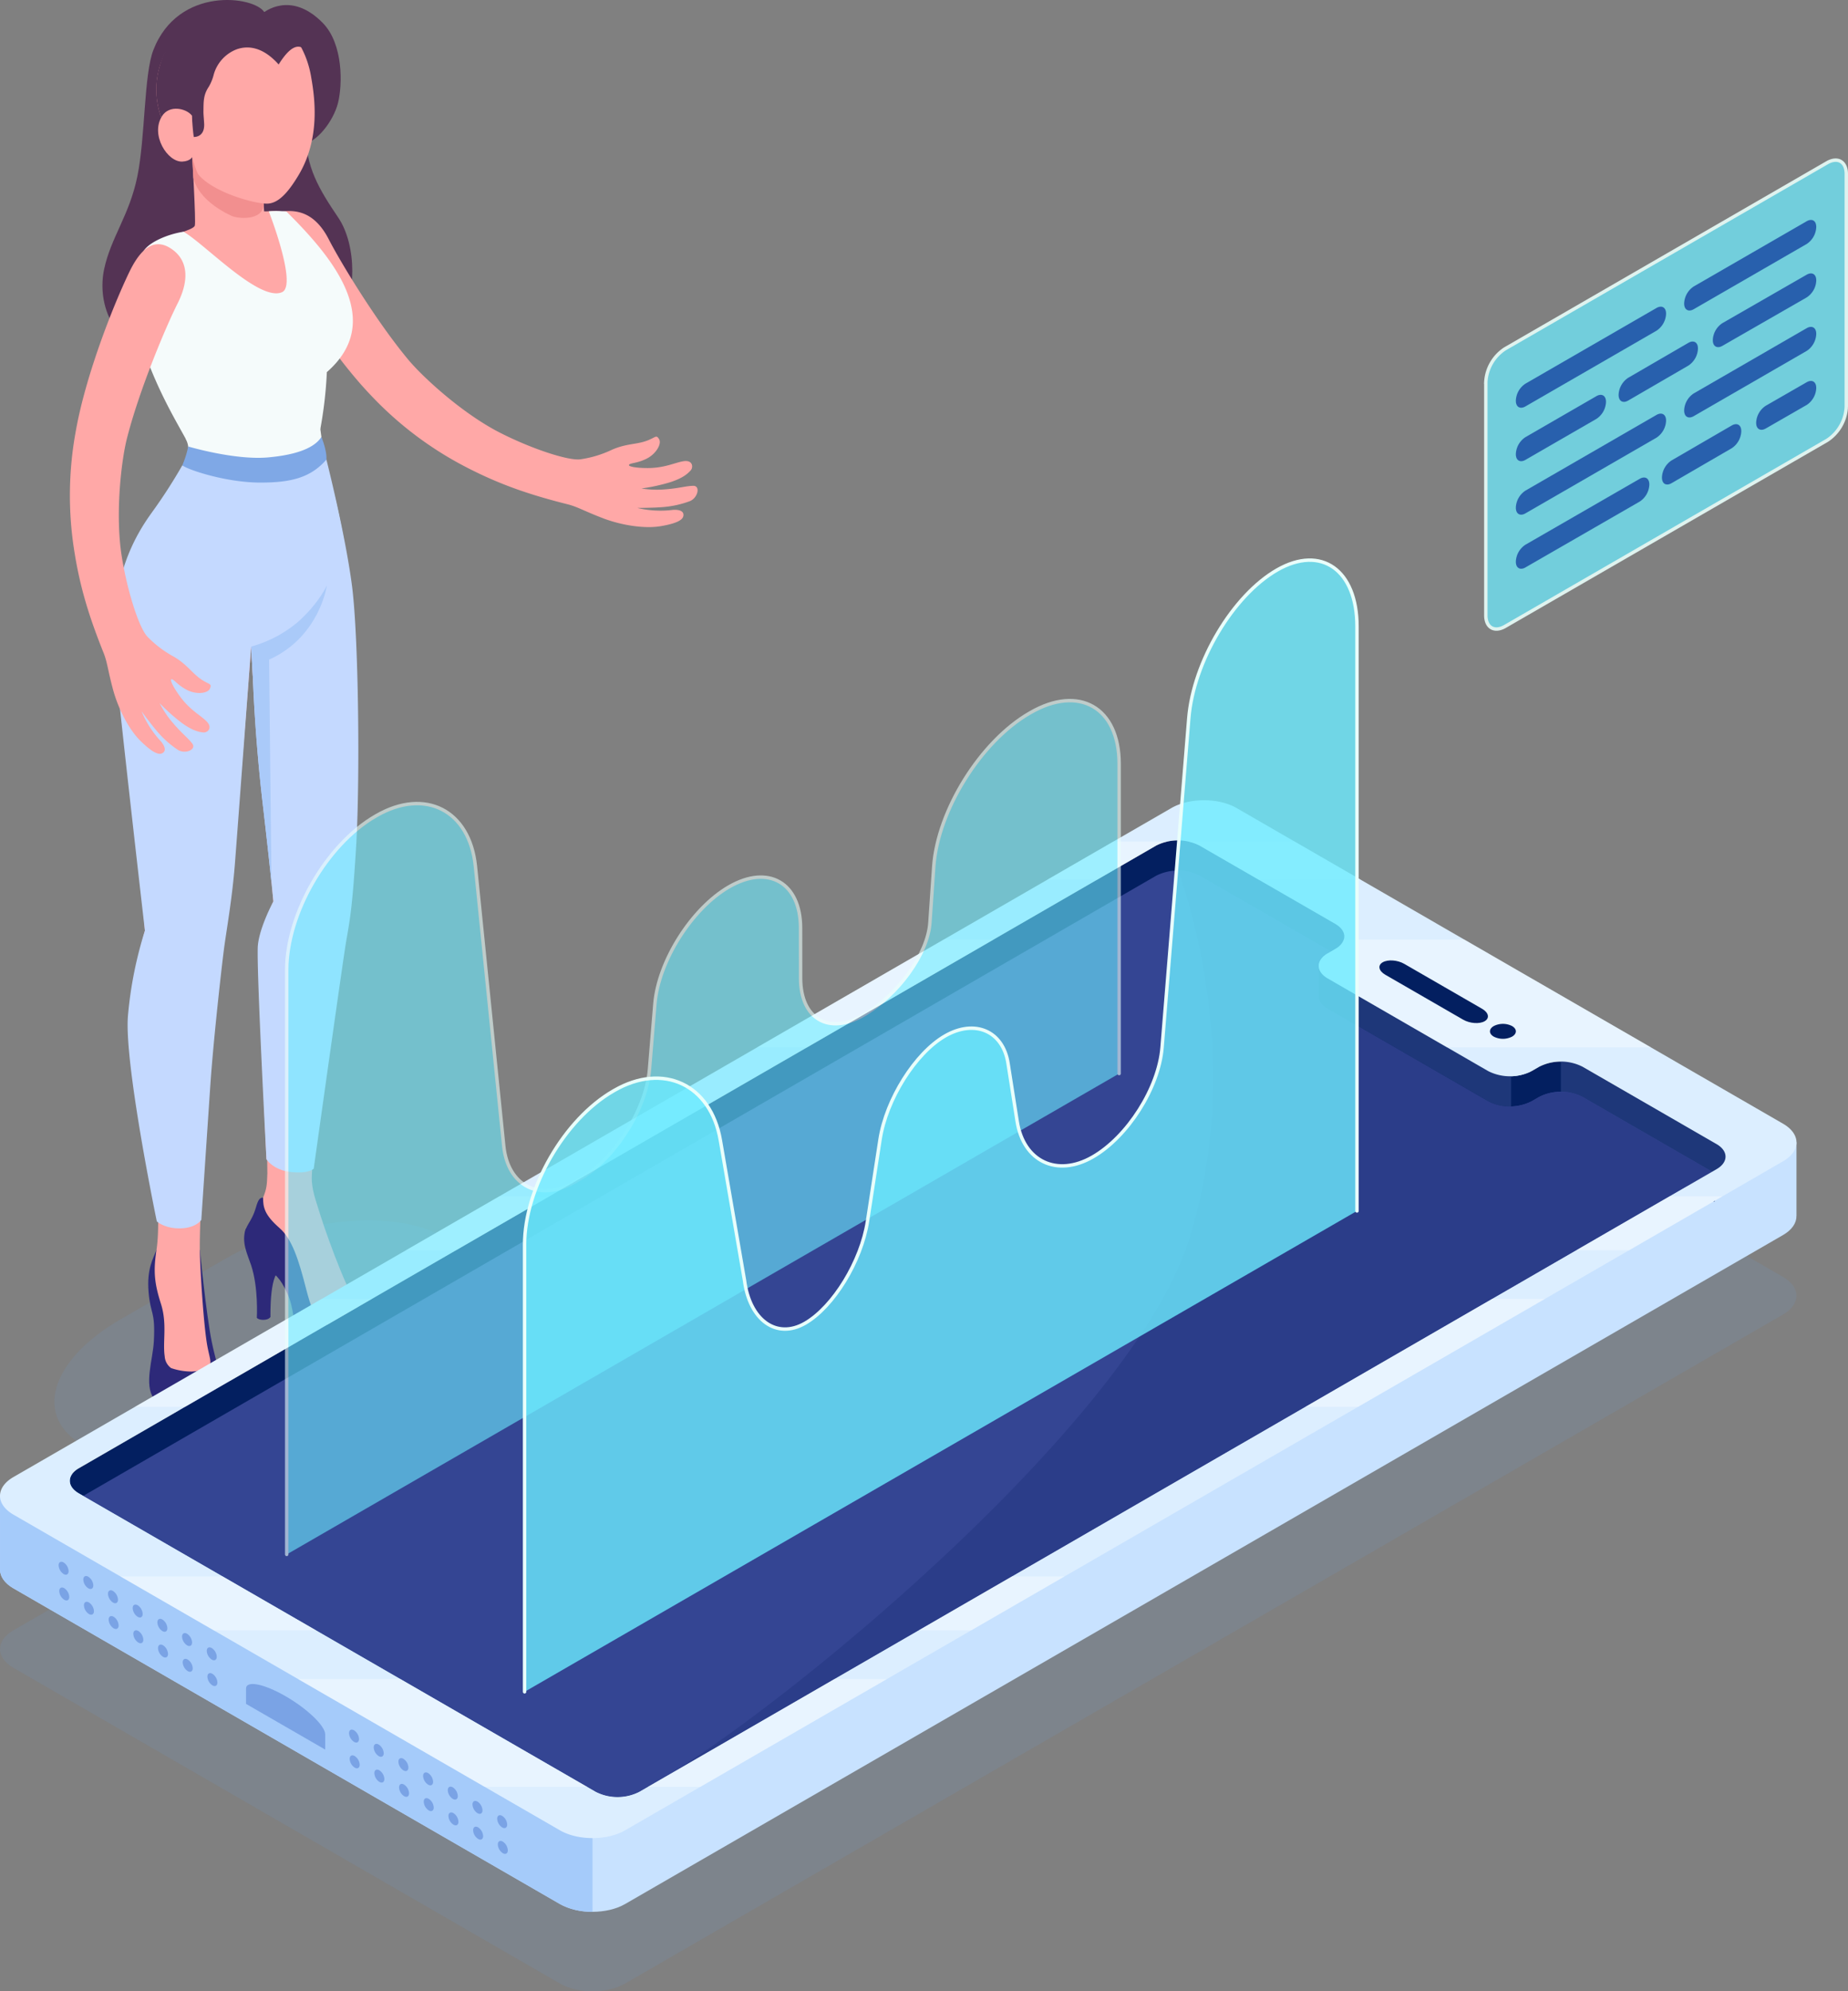 <svg xmlns="http://www.w3.org/2000/svg" width="539.902" height="581.463" viewBox="0 0 539.902 581.463"><rect x="0" y="0" width="539.902" height="581.463" fill="#808080" stroke="none"/><g transform="translate(-90.075 -24.419)"><path d="M610.984,196.861,451.354,104.7c-5.261-3.037-13.788-3.037-19.049,0L94.02,300.032c-5.261,3.037-5.261,7.963,0,11l159.634,92.163c5.261,3.041,13.788,3.041,19.049,0L610.984,207.858C616.245,204.824,616.245,199.9,610.984,196.861Z" transform="translate(0 200.409)" fill="#6b99d1" opacity="0.15" style="mix-blend-mode:multiply;isolation:isolate"/><path d="M113.967,153.083l30.489-17.6c20.681-11.939,49.239-14.809,63.787-6.407s9.58,24.889-11.1,36.825l-30.489,17.6c-20.677,11.939-49.235,14.809-63.787,6.407S93.29,165.022,113.967,153.083Z" transform="translate(11.435 256.508)" fill="#6b99d1" opacity="0.15" style="mix-blend-mode:multiply;isolation:isolate"/><g transform="translate(110.488 24.419)"><g transform="translate(50.906 319.479)"><path d="M110.546,124.928c-1.356,3.962.414,7.285,1.542,10.654,2.2,6.56,1.685,15.366,1.685,15.366.443.767,3.216.989,3.983-.225,0,0-.353-14.477,3.494-13.328Z" transform="translate(-110.056 -85.659)" fill="#2d2979"/><path d="M142.346,175.743c-4.015-5.732-10.333-24.161-11.6-28.5-.535-1.838-1.974-5.525-1.877-9.105.168-6.389,2.127-24.207,2.127-24.207l-15.348.046.246,23.09c-.1,3.519-.218,4.5-1.246,7.1-.8,2.02-2.748,6.96-3.437,9.073-.75,2.705-2.07,5.6,2.331,9.127s7.035,5.572,9.9,9.123,2.666,8.277,7.3,12.464,13.374.978,15.048-.464C148.147,181.454,147.34,179.64,142.346,175.743Z" transform="translate(-109.104 -113.926)" fill="#ffa8a7"/><path d="M142.529,158.8c-9.744,2.4-11.7,1.11-14.513-9.873-2.156-8.424-4.065-14.449-7.77-17.686-4.437-3.876-4.761-6.1-4.772-8.838-.96-.075-1.446.642-2.07,2.777-1.424,4.872-3.234,5.029-3.3,8.509s2.284,6.51,4.879,8.206c4.28,2.8,5.454,4.044,7.438,8.159,2.338,4.844,1.874,10.219,3.455,14.738,6.789,5.258,14.059,8.706,25,3.637,2.084-5.543,3.844-8.077-7.7-14.445C145.285,156.42,146.22,157.887,142.529,158.8Z" transform="translate(-109.93 -92.165)" fill="#2d2979"/></g><g transform="translate(22.891 348.801)"><path d="M104.628,126.7c-.982,2.57-2.87,5.515-2.324,12.253s2.013,5.347,1.553,14.345c-.282,5.543-2.941,12.589-.032,16.8,5.065,5.033,18.389,4.351,21.166,1.663.714-2.349,1.392-4.683.989-6.846-.343-1.852-3.384-3.848-3.866-5.7-.364-1.506-.867-3.3-1.371-5.807-1.617-8.031-3.459-26.752-3.459-26.752Z" transform="translate(-102.207 -110.523)" fill="#2d2979"/><path d="M113.609,173.828a18.43,18.43,0,0,1-6.089-1.014,4.569,4.569,0,0,1-1.867-3.441c-.635-4.233.778-9.434-1.1-15.323s-2.274-9.412-1.3-15.73.182-15.894.182-15.894l12.949-.286s-.546,10.622-.475,16.14,1.139,22.826,2.277,28.508c.568,2.841,1.039,3.944.714,5.147C118.906,171.936,117.817,173.589,113.609,173.828Z" transform="translate(-100.837 -122.141)" fill="#ffa8a7"/></g><path d="M145.734,27.957c-2.905-4.669-25.1-7.738-32.4,11.068-2.77,7.128-2.338,25.349-4.658,36.807s-7.774,17.936-9.733,27.227,1.239,24.864,23.625,27.609,39.6-5.108,44.888-12.246,5.4-22.3-.093-30.45-9.662-14.77-9.53-25.378Z" transform="translate(-88.941 -24.419)" fill="#543354"/><path d="M223.259,108.871c-2.895.985-5.775.753-9.741,2.463a31.972,31.972,0,0,1-9.337,2.845c-3.512.464-14.081-2.995-23.372-7.7-10.958-5.547-22.583-16.18-26.984-21.466-9.487-11.4-19.906-28.719-23.126-35-3.862-7.538-8.823-8.77-13.531-8.209-5.532.657-7.935,3.93-2.252,14.113S132.16,84.285,143.2,95.732a103.318,103.318,0,0,0,28.158,21.027c9.819,5.022,18.407,7.867,29.1,10.562,2.913.735,4.9,2,10.287,4.058s12.114,3.13,16.876,2.331,6.353-1.838,6.61-2.87c.325-1.3-.721-2.013-2.938-1.9a29.267,29.267,0,0,1-10.483-.56s4.861-.007,7.767-.275a29,29,0,0,0,7.574-1.706c2.334-.917,3.2-4.54.964-4.479-2.252.061-3.955.714-8.266,1.042a28.68,28.68,0,0,1-6.853-.261,54.548,54.548,0,0,0,8.463-1.842c3.8-1.246,5.111-2.538,5.932-3.437s.657-3.127-2.109-2.681c-2.484.4-5.45,1.967-10.308,1.992-3.53.018-6.025-.457-5.561-.992s2.538-.4,5.265-1.827c2.6-1.36,4.347-4.251,3.469-5.654S226.157,107.886,223.259,108.871Z" transform="translate(-55.025 19.936)" fill="#ffa8a7"/><path d="M111.613,27.147s7.917-6.792,17.415,2.9c6.057,6.182,5.789,18.164,4.44,23.436S127.218,65.1,123.024,65.5,111.613,27.147,111.613,27.147Z" transform="translate(-55.149 -23.354)" fill="#543354"/><path d="M101.663,74.3c-4.558,19.82,1.649,51.17,2.684,67.424s2.538,35.161,2.538,35.161-4.911,17.165-4.629,30.375c.3,14.034,8.631,54.2,8.631,54.2a11.076,11.076,0,0,0,11.971-.036s1.977-34.776,3.837-50.884c1.942-16.819,2.57-29.086,4.272-38.92,2.124-12.257,6.953-77.686,6.953-77.686l.546,9.9,5.946,64.526s-4.255,9.3-4.23,16.772c.032,10.283,2.209,58.5,2.209,58.5a11.7,11.7,0,0,0,12.957.057s10.137-66.189,11.575-73.963c1.324-7.167,4.29-81.605-1.6-98.895Z" transform="translate(-84.958 94.857)" fill="#ffa8a7"/><path d="M112.088,37.269s1.1,18.625.757,19.992-7.31,2.691-9.266,4.319,10.13,20.516,16.272,23.311,25.167-4.347,26.488-13.81c1.217-8.713-5.447-15.487-8.01-17.85-1.713-.361-4.476-.025-5.25-.132l-.557-9.03C124.191,41.42,112.088,37.269,112.088,37.269Z" transform="translate(-76.336 8.598)" fill="#ffa8a7"/><path d="M114.7,47.732c-5.233.8-11.215,3.6-12.036,6.464-.96,3.341-3.03,19.1,1.5,31.085s9.826,20.1,12.432,25.267c0,0,19.824,6.128,38.077-5.2a121.108,121.108,0,0,0,1.91-16.626c16.84-14.7,2.445-32.82-11.832-46.9a29.853,29.853,0,0,0-5.14-.064s8.434,21.594,3.887,23.618C136.885,68.32,120.769,51.127,114.7,47.732Z" transform="translate(-81.505 19.936)" fill="#f5fbfb"/><path d="M126.694,51.382l-.45-7.313-5.932-1.924-14.5-4.876s.175,3.369.293,5.847c0,0,.61,6.368,11.136,11.3C119.1,55.287,126.116,55.933,126.694,51.382Z" transform="translate(-70.058 8.598)" fill="#f28f8f"/><path d="M148.145,45.428h0c-1.877-11.961-10.522-21-22.861-20.277a23.711,23.711,0,0,0-11.929,43.356s1.121,4.319,1.9,5.225c4.38,5.093,15.987,8.324,19.817,8.374,3.312.039,6.168-3.055,9.273-8.2C150.811,63.2,149.177,51.339,148.145,45.428Z" transform="translate(-77.604 -22.641)" fill="#ffa8a7"/><path d="M147.26,38.153c-5.272-10.815-15.741-14.581-25.813-12.607A22.869,22.869,0,0,0,103.826,42.2a23.759,23.759,0,0,0,9.53,26.481c-.264-.807-6.539-10.087-.136-12.164.1.892.253,4.2.589,6.289,0,0,3.145.214,3.03-3.712-.032-1.057-.228-2.848-.211-3.719.046-2.863-.071-4.794,1.567-7.242a13.52,13.52,0,0,0,1.456-3.612,11.1,11.1,0,0,1,6.785-7.346c3.141-1.057,7.46-.8,12.164,4.465C143.341,34.051,145.665,36.571,147.26,38.153Z" transform="translate(-77.604 -22.814)" fill="#543354"/><path d="M113,47.435s-.571,1.189-2.888,1.314c-4.326.225-9.419-7.8-5.946-13.274,2.17-3.419,7.1-2.234,8.7-.2Z" transform="translate(-77.246 -1.568)" fill="#ffa8a7"/><path d="M117.582,64.282c1.281,2.42,1.531,5.9-2.706,12.082s-12.846,18.732-14.4,29.015c3.409,3.612,8.267,11,23.008,13.292,21.2,3.287,36.989-6.071,41.964-11.518,0,0-.3-8.9-4.065-24.964-2.267-9.666-3.523-13.139-4.44-20.684S117.582,64.282,117.582,64.282Z" transform="translate(-83.768 63.783)" fill="#f5fbfb"/><path d="M119.409,63.7a152.44,152.44,0,0,1-8.93,13.82C106.12,83.567,97.658,96.816,99.7,119.96c1.335,15.12,8.78,79.617,8.78,79.617a115.9,115.9,0,0,0-4.954,24.839c-1.178,13.781,8.424,60.046,8.424,60.046s2.3,2.156,6.924,2.045,6.082-2.481,6.082-2.481,1.72-25.77,2.627-39.159,3.305-34.665,4-39.976,2.391-14.591,3.2-25,4.729-63.262,4.729-63.262l.546,9.9s.514,16.069,2.827,35.9,3.12,28.629,3.12,28.629-4,7.367-4.522,12.8,2.5,62.466,2.5,62.466,1.924,3.162,7.156,3.726c5.333.575,6.66-.985,6.66-.985s8.377-59.754,9.391-65.847,1.845-9.109,3-28.276.739-60.8-1.192-75.9-7.5-37.039-7.5-37.039a44.59,44.59,0,0,1-16.765,4.158C135,66.67,119.409,63.7,119.409,63.7Z" transform="translate(-86.556 72.17)" fill="#c4d9ff"/><path d="M132.751,72.312s-2.167,4.929-8.167,10.415a35.913,35.913,0,0,1-13.952,7.438l.546,9.9s.514,16.069,2.827,35.9c1.264,10.851,2.074,18.375,2.552,22.986h0l-.678-64.983C130.627,87.364,132.751,72.312,132.751,72.312Z" transform="translate(-57.669 98.634)" fill="#aacaf9"/><path d="M106.722,62.949s13.6,4.065,23.368,3.184c10.858-.974,14.263-3.955,15.537-5.968,0,0,1.635,3.866,1.474,6.593-4.715,5.475-10.744,6.75-19.453,6.728-9.916-.025-21.052-3.733-22.651-5.036A28.273,28.273,0,0,0,106.722,62.949Z" transform="translate(-72.145 67.425)" fill="#7fa8e6"/><path d="M133.954,171.316c-2.5-1.767-4-4.23-7.717-6.435a31.906,31.906,0,0,1-7.785-5.886c-2.441-2.566-5.85-13.153-7.5-23.432-1.949-12.129-.178-27.783,1.513-34.447,3.651-14.377,11.543-32.98,14.738-39.28,3.83-7.556,2.663-12.8-1.306-15.773-4.458-3.341-8.723-1.888-12.742,6.471-5.058,10.512-12.828,30.621-15.6,46.276a103.332,103.332,0,0,0-.475,35.14c1.71,10.9,4.451,19.521,8.556,29.754,1.117,2.791,1.256,5.14,2.759,10.712s4.587,11.636,8.031,15.023,5.218,4.058,6.2,3.662c1.246-.5,1.206-1.767-.189-3.491a29.4,29.4,0,0,1-5.7-8.816s2.863,3.93,4.783,6.125a28.934,28.934,0,0,0,5.832,5.126c2.117,1.353,5.55-.079,4.19-1.852s-2.9-2.777-5.7-6.075a28.832,28.832,0,0,1-3.812-5.7,54.2,54.2,0,0,0,6.46,5.761c3.241,2.349,5.058,2.648,6.268,2.781s2.913-1.3.932-3.28c-1.785-1.774-4.8-3.255-7.67-7.171-2.088-2.845-3.17-5.143-2.466-5.079s1.817,1.817,4.572,3.184c2.634,1.306,6,1.021,6.614-.514S136.453,173.079,133.954,171.316Z" transform="translate(-95.794 26.91)" fill="#ffa8a7"/></g><g transform="translate(90.075 71.184)"><g transform="translate(434.093)" opacity="0.9"><path d="M217.308,92.607l94.08-54.321C314.489,36.5,317,37.95,317,41.53v68.1a12.4,12.4,0,0,1-5.615,9.719l-94.08,54.318c-3.1,1.792-5.615.339-5.615-3.241v-68.1A12.4,12.4,0,0,1,217.308,92.607Z" transform="translate(-211.693 -37.521)" fill="#6cebff" opacity="0.8"/><path d="M217.308,92.607l94.08-54.321C314.489,36.5,317,37.95,317,41.53v68.1a12.4,12.4,0,0,1-5.615,9.719l-94.08,54.318c-3.1,1.792-5.615.339-5.615-3.241v-68.1A12.4,12.4,0,0,1,217.308,92.607Z" transform="translate(-211.693 -37.521)" fill="none" stroke="#e9fffb" stroke-miterlimit="10" stroke-width="1"/><path d="M216.956,71.983l38.267-22.09c1.553-.9,2.809-.171,2.809,1.62v.157a6.208,6.208,0,0,1-2.809,4.861L216.96,78.622c-1.553.9-2.809.168-2.809-1.62v-.157A6.209,6.209,0,0,1,216.956,71.983Z" transform="translate(-205.378 -6.72)" fill="#0b3fa5" opacity="0.8"/><path d="M230.732,61.831,263.709,42.8c1.549-.9,2.806-.171,2.806,1.617v.161a6.2,6.2,0,0,1-2.806,4.861L230.732,68.473c-1.549.892-2.805.168-2.805-1.62V66.7A6.216,6.216,0,0,1,230.732,61.831Z" transform="translate(-169.983 -24.955)" fill="#0b3fa5" opacity="0.8"/><g transform="translate(8.773 48.687)" opacity="0.8"><g transform="translate(0 25.331)"><path d="M216.956,80.734,255.223,58.64c1.553-.892,2.809-.168,2.809,1.62v.161a6.213,6.213,0,0,1-2.809,4.861L216.96,87.373c-1.553.9-2.809.168-2.809-1.62V85.6A6.209,6.209,0,0,1,216.956,80.734Z" transform="translate(-214.151 -58.258)" fill="#0b3fa5"/></g><g transform="translate(49.171)"><path d="M230.732,70.582l32.977-19.039c1.549-.892,2.806-.168,2.806,1.62v.161a6.2,6.2,0,0,1-2.806,4.858L230.732,77.22c-1.549.9-2.805.171-2.805-1.62v-.157A6.209,6.209,0,0,1,230.732,70.582Z" transform="translate(-227.927 -51.161)" fill="#0b3fa5"/></g></g><g transform="translate(8.773 33.068)" opacity="0.8"><g transform="translate(0 35.467)"><path d="M216.956,69.065,237.676,57.1c1.549-.892,2.805-.168,2.805,1.62v.161a6.2,6.2,0,0,1-2.805,4.861L216.96,75.7c-1.553.9-2.809.168-2.809-1.62v-.157A6.209,6.209,0,0,1,216.956,69.065Z" transform="translate(-214.151 -56.722)" fill="#0b3fa5"/></g><g transform="translate(30.021 19.89)"><path d="M225.364,62.949l17.572-10.2c1.549-.9,2.8-.175,2.8,1.613v.161a6.224,6.224,0,0,1-2.8,4.869l-17.572,10.2c-1.546.9-2.8.175-2.8-1.617v-.153A6.223,6.223,0,0,1,225.364,62.949Z" transform="translate(-222.562 -52.358)" fill="#0b3fa5"/></g><g transform="translate(57.544)"><path d="M233.082,61.3l24.6-14.131c1.553-.892,2.809-.164,2.809,1.624v.161a6.18,6.18,0,0,1-2.809,4.854l-24.6,14.127c-1.549.892-2.809.164-2.809-1.624v-.157A6.184,6.184,0,0,1,233.082,61.3Z" transform="translate(-230.273 -46.785)" fill="#0b3fa5"/></g></g><g transform="translate(8.773 64.471)" opacity="0.8"><g transform="translate(0 28.197)"><path d="M216.96,83.1l33.377-19.235c1.549-.892,2.805-.168,2.805,1.62v.161a6.2,6.2,0,0,1-2.805,4.861L216.96,89.735c-1.549.9-2.809.168-2.809-1.62v-.161A6.2,6.2,0,0,1,216.96,83.1Z" transform="translate(-214.151 -63.483)" fill="#0b3fa5"/></g><g transform="translate(42.682 12.621)"><path d="M228.911,69.709l17.572-10.2c1.549-.9,2.8-.175,2.8,1.617v.157a6.218,6.218,0,0,1-2.8,4.869l-17.572,10.2c-1.546.9-2.8.175-2.8-1.613v-.157A6.228,6.228,0,0,1,228.911,69.709Z" transform="translate(-226.109 -59.119)" fill="#0b3fa5"/></g><g transform="translate(70.208)"><path d="M236.63,62.825l11.932-6.86c1.553-.892,2.809-.164,2.809,1.624v.161a6.185,6.185,0,0,1-2.809,4.854l-11.932,6.86c-1.553.892-2.809.164-2.809-1.628v-.157A6.185,6.185,0,0,1,236.63,62.825Z" transform="translate(-233.821 -55.583)" fill="#0b3fa5"/></g></g></g><g transform="translate(0 116.792)"><g transform="translate(0 70.108)"><path d="M614.913,194.7l.011-.007V173.179l-24.2,10.29L443.679,98.609c-5.261-3.038-13.792-3.038-19.049,0L145.949,259.524,90.075,276.432v21.576l.007,0c.018,1.974,1.328,3.944,3.937,5.45l159.634,92.167c5.261,3.034,13.788,3.034,19.049,0L610.983,200.291C613.656,198.749,614.956,196.722,614.913,194.7Z" transform="translate(-90.073 -73.319)" fill="#c8e2ff"/><path d="M90.075,169.373V190.95l.007,0c.018,1.974,1.328,3.944,3.937,5.45L253.653,288.57a19.492,19.492,0,0,0,9.526,2.274V192.5L171.005,138l-25.057,14.466Z" transform="translate(-90.073 33.739)" fill="#a5cbfa"/><path d="M576.889,181.853l-39.13-22.583a14.033,14.033,0,0,0-12.7,0l-2.192,1.264a14.019,14.019,0,0,1-12.7,0L463.31,133.481c-3.509-2.024-3.509-5.308,0-7.331l2.188-1.267c3.509-2.024,3.509-5.308,0-7.331L425.853,94.687a14.033,14.033,0,0,0-12.7,0L98.416,276.507c-3.505,2.027-3.505,5.308,0,7.331L249.462,371a14.041,14.041,0,0,0,12.7,0L576.889,189.18C580.394,187.16,580.394,183.876,576.889,181.853Z" transform="translate(-75.396 -81.444)" fill="#031f60"/><path d="M217.834,110.661l51.99,29.822-7.158,13.256-44.832-25.883Z" transform="translate(238.179 -36.5)" fill="#1e3779"/><path d="M186.481,109.762V92.567l52.348,30.2-14.891,8.6Z" transform="translate(157.624 -82.989)" fill="#1e3779"/><path d="M259.347,364.657,572.792,183.579l-37.849-21.841a14.011,14.011,0,0,0-12.7,0L520.056,163a14.019,14.019,0,0,1-12.7,0L460.5,135.95c-3.509-2.027-3.509-5.308,0-7.335l1.281-.739-1.281-.739c-3.509-2.024-3.509-5.308,0-7.331l.91-.525L423.039,97.156a14.033,14.033,0,0,0-12.7,0L96.883,278.234l149.764,86.424A14.041,14.041,0,0,0,259.347,364.657Z" transform="translate(-72.581 -75.1)" fill="#344593"/><path d="M412.511,161.738a14.011,14.011,0,0,0-12.7,0L397.624,163a14.019,14.019,0,0,1-12.7,0L338.063,135.95c-3.509-2.027-3.509-5.308,0-7.335l1.281-.739-1.281-.739c-3.509-2.024-3.509-5.308,0-7.331l.91-.525L300.606,97.155a12.961,12.961,0,0,0-6.35-1.517s20.93,52.815,3.07,108.3c-16.662,51.755-113.754,132.714-152.791,156.321L450.36,183.579Z" transform="translate(49.851 -75.099)" fill="#2b3d89"/><path d="M198.018,103.435v8.816c.025,1.481.985,2.677,2.631,3.666l46.861,27.052a12.994,12.994,0,0,0,6.71,1.513l0-11.311Z" transform="translate(187.265 -55.066)" fill="#1e3779"/><path d="M610.984,184.328,451.354,92.162c-5.261-3.037-13.788-3.037-19.049,0L94.02,287.5c-5.261,3.037-5.261,7.963,0,11l159.634,92.163c5.261,3.037,13.788,3.037,19.049,0L610.984,195.325C616.245,192.288,616.245,187.362,610.984,184.328ZM591.567,197.62,276.84,379.441a14.041,14.041,0,0,1-12.7,0L113.095,292.278c-3.505-2.024-3.505-5.3,0-7.331l314.741-181.82a14.033,14.033,0,0,1,12.7,0l39.644,22.865c3.509,2.024,3.509,5.308,0,7.331l-2.188,1.267c-3.509,2.024-3.509,5.308,0,7.331l46.861,27.052a14.019,14.019,0,0,0,12.7,0l2.192-1.264a14.034,14.034,0,0,1,12.7,0l39.13,22.583C595.072,192.316,595.072,195.6,591.567,197.62Z" transform="translate(-90.074 -89.884)" fill="#dceeff"/><g transform="translate(35.183 12.051)" opacity="0.4"><path d="M137.916,138.033l27.259-15.747h-14.6l-27.272,15.747Z" transform="translate(-39.875 -18.683)" fill="#fafdff"/><path d="M166.616,132.77l54.518-31.494H206.595L152.052,132.77Z" transform="translate(33.981 -72.665)" fill="#fafdff"/><path d="M187.294,93.26a11.469,11.469,0,0,1,3.451,1.192l17.275,9.965h29.793L218.493,93.26Z" transform="translate(124.529 -93.26)" fill="#fafdff"/><path d="M175.8,104.418h14.527l17.247-9.965a11.338,11.338,0,0,1,3.452-1.192h-15.9Z" transform="translate(95.003 -93.26)" fill="#fafdff"/><path d="M205.321,101.276a5.062,5.062,0,0,1-2.484,2.777l-2.188,1.267c-3.509,2.024-3.509,5.308,0,7.331l34.851,20.12h59.543l-54.55-31.5Z" transform="translate(152.082 -72.664)" fill="#fafdff"/><path d="M115.777,162.173,170.3,130.679H155.673l-54.542,31.494Z" transform="translate(-96.849 2.88)" fill="#fafdff"/><path d="M198.934,193.269l-54.578-31.494H114.468l54.55,31.494Z" transform="translate(-62.582 82.776)" fill="#fafdff"/><path d="M246.358,122.286,219.1,138.033h15.419l27.27-15.747Z" transform="translate(206.25 -18.683)" fill="#fafdff"/><path d="M251.454,130.679l-54.518,31.494h15.382l54.542-31.494Z" transform="translate(149.302 2.88)" fill="#fafdff"/><path d="M157.084,169.129l-27.289-15.746H99.932l27.277,15.746Z" transform="translate(-99.932 61.212)" fill="#fafdff"/><path d="M192.53,153.382l-27.258,15.746H180.6l27.27-15.746Z" transform="translate(67.949 61.212)" fill="#fafdff"/><path d="M197.625,161.775l-54.517,31.494H158.4l54.542-31.494Z" transform="translate(11.001 82.776)" fill="#fafdff"/></g><path d="M210.226,103.984,232.959,117.1c1.952,1.128,2.295,2.752.774,3.634s-4.344.678-6.293-.446L204.7,107.172c-1.949-1.128-2.292-2.752-.771-3.634S208.277,102.86,210.226,103.984Z" transform="translate(200.025 -56.212)" fill="#031f60"/><path d="M110.213,163.53c0-2.456,5.179-1.46,11.565,2.227s11.561,8.67,11.561,11.129l0,4.447-23.129-13.349Z" transform="translate(-38.333 95.877)" fill="#7aa3e5"/><g transform="translate(101.97 271.375)"><g transform="translate(0.186 7.522)"><path d="M118.7,169.066a3.245,3.245,0,0,0,1.463,2.531c.807.468,1.46.089,1.46-.842a3.227,3.227,0,0,0-1.463-2.534C119.348,167.756,118.7,168.131,118.7,169.066Z" transform="translate(-118.695 -168.021)" fill="#7aa3e5"/><path d="M120.717,170.231a3.233,3.233,0,0,0,1.46,2.534c.807.468,1.46.089,1.46-.842a3.221,3.221,0,0,0-1.463-2.534C121.367,168.921,120.713,169.3,120.717,170.231Z" transform="translate(-113.5 -165.024)" fill="#7aa3e5"/><path d="M122.738,171.4a3.226,3.226,0,0,0,1.46,2.531c.807.471,1.46.093,1.46-.842a3.226,3.226,0,0,0-1.463-2.531C123.388,170.088,122.734,170.466,122.738,171.4Z" transform="translate(-108.307 -162.026)" fill="#7aa3e5"/><path d="M124.759,172.565a3.226,3.226,0,0,0,1.46,2.531c.807.468,1.46.089,1.46-.842a3.22,3.22,0,0,0-1.463-2.531C125.412,171.255,124.755,171.633,124.759,172.565Z" transform="translate(-103.115 -159.027)" fill="#7aa3e5"/><path d="M126.78,173.732a3.226,3.226,0,0,0,1.46,2.531c.807.468,1.46.089,1.46-.842a3.221,3.221,0,0,0-1.463-2.531C127.43,172.422,126.78,172.8,126.78,173.732Z" transform="translate(-97.922 -156.029)" fill="#7aa3e5"/><path d="M128.8,174.9a3.226,3.226,0,0,0,1.46,2.531c.807.468,1.46.089,1.46-.842a3.236,3.236,0,0,0-1.463-2.534C129.451,173.59,128.8,173.968,128.8,174.9Z" transform="translate(-92.73 -153.031)" fill="#7aa3e5"/><path d="M130.822,176.067a3.232,3.232,0,0,0,1.46,2.531c.807.468,1.46.089,1.46-.842a3.221,3.221,0,0,0-1.463-2.534C131.475,174.757,130.818,175.132,130.822,176.067Z" transform="translate(-87.537 -150.034)" fill="#7aa3e5"/></g><path d="M118.643,166.96a3.251,3.251,0,0,0,1.463,2.531c.807.464,1.46.089,1.46-.846a3.236,3.236,0,0,0-1.463-2.531C119.3,165.647,118.643,166.025,118.643,166.96Z" transform="translate(-118.643 -165.914)" fill="#7aa3e5"/><path d="M120.664,168.124a3.251,3.251,0,0,0,1.463,2.534c.807.464,1.46.086,1.46-.846a3.23,3.23,0,0,0-1.463-2.531C121.317,166.814,120.664,167.192,120.664,168.124Z" transform="translate(-113.45 -162.915)" fill="#7aa3e5"/><path d="M122.685,169.291a3.23,3.23,0,0,0,1.463,2.531c.8.468,1.46.089,1.46-.842a3.23,3.23,0,0,0-1.463-2.531C123.338,167.981,122.685,168.359,122.685,169.291Z" transform="translate(-108.258 -159.917)" fill="#7aa3e5"/><path d="M124.706,170.459a3.242,3.242,0,0,0,1.463,2.534c.807.464,1.46.086,1.46-.846a3.242,3.242,0,0,0-1.46-2.534C125.359,169.149,124.706,169.527,124.706,170.459Z" transform="translate(-103.065 -156.92)" fill="#7aa3e5"/><path d="M126.727,171.622a3.231,3.231,0,0,0,1.463,2.534c.807.468,1.46.089,1.46-.842a3.233,3.233,0,0,0-1.46-2.534C127.38,170.316,126.727,170.694,126.727,171.622Z" transform="translate(-97.873 -153.921)" fill="#7aa3e5"/><path d="M128.748,172.794a3.236,3.236,0,0,0,1.463,2.531c.807.468,1.46.089,1.46-.842a3.232,3.232,0,0,0-1.46-2.534C129.4,171.481,128.748,171.859,128.748,172.794Z" transform="translate(-92.68 -150.925)" fill="#7aa3e5"/><path d="M130.769,173.961a3.241,3.241,0,0,0,1.463,2.531c.807.464,1.46.089,1.46-.846a3.232,3.232,0,0,0-1.46-2.531C131.426,172.648,130.769,173.026,130.769,173.961Z" transform="translate(-87.488 -147.926)" fill="#7aa3e5"/></g><g transform="translate(17.124 222.368)"><g transform="translate(0.186 7.521)"><path d="M94.924,155.334a3.242,3.242,0,0,0,1.463,2.534c.807.468,1.46.089,1.46-.846a3.22,3.22,0,0,0-1.463-2.531C95.577,154.024,94.924,154.4,94.924,155.334Z" transform="translate(-94.924 -154.291)" fill="#7aa3e5"/><path d="M96.945,156.5a3.246,3.246,0,0,0,1.46,2.531c.81.468,1.463.089,1.463-.842a3.226,3.226,0,0,0-1.463-2.531C97.6,155.191,96.945,155.569,96.945,156.5Z" transform="translate(-89.731 -151.292)" fill="#7aa3e5"/><path d="M98.966,157.668a3.248,3.248,0,0,0,1.46,2.534c.81.464,1.463.086,1.463-.846a3.221,3.221,0,0,0-1.463-2.531C99.619,156.358,98.966,156.736,98.966,157.668Z" transform="translate(-84.539 -148.294)" fill="#7aa3e5"/><path d="M100.987,158.836a3.23,3.23,0,0,0,1.463,2.531c.807.468,1.46.089,1.46-.842a3.227,3.227,0,0,0-1.463-2.534C101.64,157.526,100.987,157.9,100.987,158.836Z" transform="translate(-79.346 -145.297)" fill="#7aa3e5"/><path d="M103.008,160a3.245,3.245,0,0,0,1.46,2.531c.81.468,1.463.089,1.463-.842a3.227,3.227,0,0,0-1.463-2.534C103.661,158.693,103.008,159.068,103.008,160Z" transform="translate(-74.154 -142.299)" fill="#7aa3e5"/><path d="M105.029,161.168a3.246,3.246,0,0,0,1.463,2.534c.807.468,1.46.089,1.46-.842a3.221,3.221,0,0,0-1.463-2.534C105.682,159.858,105.029,160.236,105.029,161.168Z" transform="translate(-68.961 -139.301)" fill="#7aa3e5"/><path d="M107.051,162.335a3.238,3.238,0,0,0,1.46,2.534c.8.468,1.46.089,1.46-.842a3.236,3.236,0,0,0-1.463-2.534C107.7,161.025,107.047,161.4,107.051,162.335Z" transform="translate(-63.766 -136.303)" fill="#7aa3e5"/></g><path d="M94.872,153.227a3.236,3.236,0,0,0,1.46,2.531c.807.468,1.46.089,1.46-.842a3.226,3.226,0,0,0-1.46-2.531C95.525,151.917,94.872,152.3,94.872,153.227Z" transform="translate(-94.872 -152.184)" fill="#7aa3e5"/><path d="M96.893,154.395a3.226,3.226,0,0,0,1.46,2.531c.807.468,1.46.089,1.46-.842a3.238,3.238,0,0,0-1.46-2.534C97.546,153.085,96.893,153.463,96.893,154.395Z" transform="translate(-89.679 -149.186)" fill="#7aa3e5"/><path d="M98.914,155.562a3.248,3.248,0,0,0,1.46,2.534c.807.464,1.46.086,1.46-.846a3.233,3.233,0,0,0-1.46-2.534C99.567,154.252,98.914,154.63,98.914,155.562Z" transform="translate(-84.487 -146.188)" fill="#7aa3e5"/><path d="M100.935,156.73a3.236,3.236,0,0,0,1.463,2.531c.8.468,1.456.089,1.456-.842a3.238,3.238,0,0,0-1.46-2.534C101.588,155.417,100.935,155.8,100.935,156.73Z" transform="translate(-79.294 -143.191)" fill="#7aa3e5"/><path d="M102.956,157.9a3.235,3.235,0,0,0,1.463,2.531c.8.464,1.456.089,1.46-.842a3.236,3.236,0,0,0-1.463-2.534C103.609,156.584,102.956,156.962,102.956,157.9Z" transform="translate(-74.102 -140.193)" fill="#7aa3e5"/><path d="M104.977,159.061a3.242,3.242,0,0,0,1.463,2.534c.8.464,1.456.089,1.46-.846a3.236,3.236,0,0,0-1.463-2.531C105.63,157.751,104.977,158.129,104.977,159.061Z" transform="translate(-68.909 -137.194)" fill="#7aa3e5"/><path d="M107,160.228a3.23,3.23,0,0,0,1.463,2.531c.8.468,1.456.089,1.456-.842a3.226,3.226,0,0,0-1.46-2.531C107.651,158.918,107,159.3,107,160.228Z" transform="translate(-63.717 -134.196)" fill="#7aa3e5"/></g><path d="M213.14,108.819c-1.478.853-1.478,2.234,0,3.087a5.913,5.913,0,0,0,5.35,0c1.478-.853,1.474-2.234,0-3.087A5.906,5.906,0,0,0,213.14,108.819Z" transform="translate(223.27 -42.878)" fill="#031f60"/></g><g transform="translate(83.763 41.023)" opacity="0.6"><path d="M356.744,100.217c0-16.465-11.665-23.2-25.924-14.97l-.264.153c-14.259,8.231-26.848,28.408-27.98,44.83l-1.124,16.4c-.621,9.055-9.327,21.13-19.446,26.973s-18.321,1-18.328-10.808l-.011-14.652c-.007-13.239-9.4-18.66-20.866-12.054h0c-10.9,6.282-20.659,21.676-21.694,34.208l-1.578,19.081c-.967,11.722-10.09,26.12-20.274,32l-1.635.942c-10.187,5.879-19.488,1.121-20.673-10.583l-8.27-81.594c-1.66-16.38-14.688-23.047-28.943-14.816l-.264.153c-14.259,8.234-25.927,28.44-25.927,44.905V331.044l243.2-140.409Z" transform="translate(-113.542 -81.735)" fill="#6cebff"/><path d="M356.744,190.635V100.217c0-16.465-11.665-23.2-25.924-14.97l-.264.153c-14.259,8.231-26.848,28.408-27.98,44.83l-1.124,16.4c-.621,9.055-9.327,21.13-19.446,26.973s-18.321,1-18.328-10.808l-.011-14.652c-.007-13.239-9.4-18.66-20.866-12.054h0c-10.9,6.282-20.659,21.676-21.694,34.208l-1.578,19.081c-.967,11.722-10.09,26.12-20.274,32l-1.635.942c-10.187,5.879-19.488,1.121-20.673-10.583l-8.27-81.594c-1.66-16.38-14.688-23.047-28.943-14.816l-.264.153c-14.259,8.234-25.927,28.44-25.927,44.905V331.044" transform="translate(-113.542 -81.735)" fill="none" stroke="#e9fffb" stroke-linecap="round" stroke-miterlimit="10" stroke-width="1"/></g><g transform="translate(153.25)"><path d="M319.26,212.569c-.957,11.768-10.033,26.077-20.277,31.952-10.419,5.982-20.209,1.289-22.048-10.376,0,0-1.2-7.62-2.677-17.018s-9.723-12.957-18.41-7.942S238.665,227.728,236.87,239.4L233.2,263.288c-1.8,11.672-9.958,25.007-18.236,29.782s-16.2-.842-17.7-12.557l-7.046-40.879c-2.809-16.294-16.694-22.8-31.01-14.534l-.268.154c-14.316,8.267-25.924,28.369-25.924,44.9V400.692l243.2-140.413V89.628c0-16.533-10.458-23.921-23.358-16.5s-24.443,26.791-25.781,43.267Z" transform="translate(-133.01 -70.242)" fill="#6cebff" opacity="0.8"/><path d="M376.212,260.28V89.628c0-16.533-10.458-23.921-23.358-16.5s-24.443,26.791-25.781,43.267l-7.813,96.175c-.957,11.768-10.033,26.077-20.277,31.952-10.419,5.982-20.209,1.289-22.048-10.376,0,0-1.2-7.62-2.677-17.018s-9.723-12.957-18.41-7.942S238.665,227.728,236.87,239.4L233.2,263.288c-1.8,11.672-9.958,25.007-18.236,29.782s-16.2-.842-17.7-12.557l-7.046-40.879c-2.809-16.294-16.694-22.8-31.01-14.534l-.268.154c-14.316,8.267-25.924,28.369-25.924,44.9V400.692" transform="translate(-133.01 -70.242)" fill="none" stroke="#e9fffb" stroke-linecap="round" stroke-miterlimit="10" stroke-width="1"/></g></g></g></g></svg>